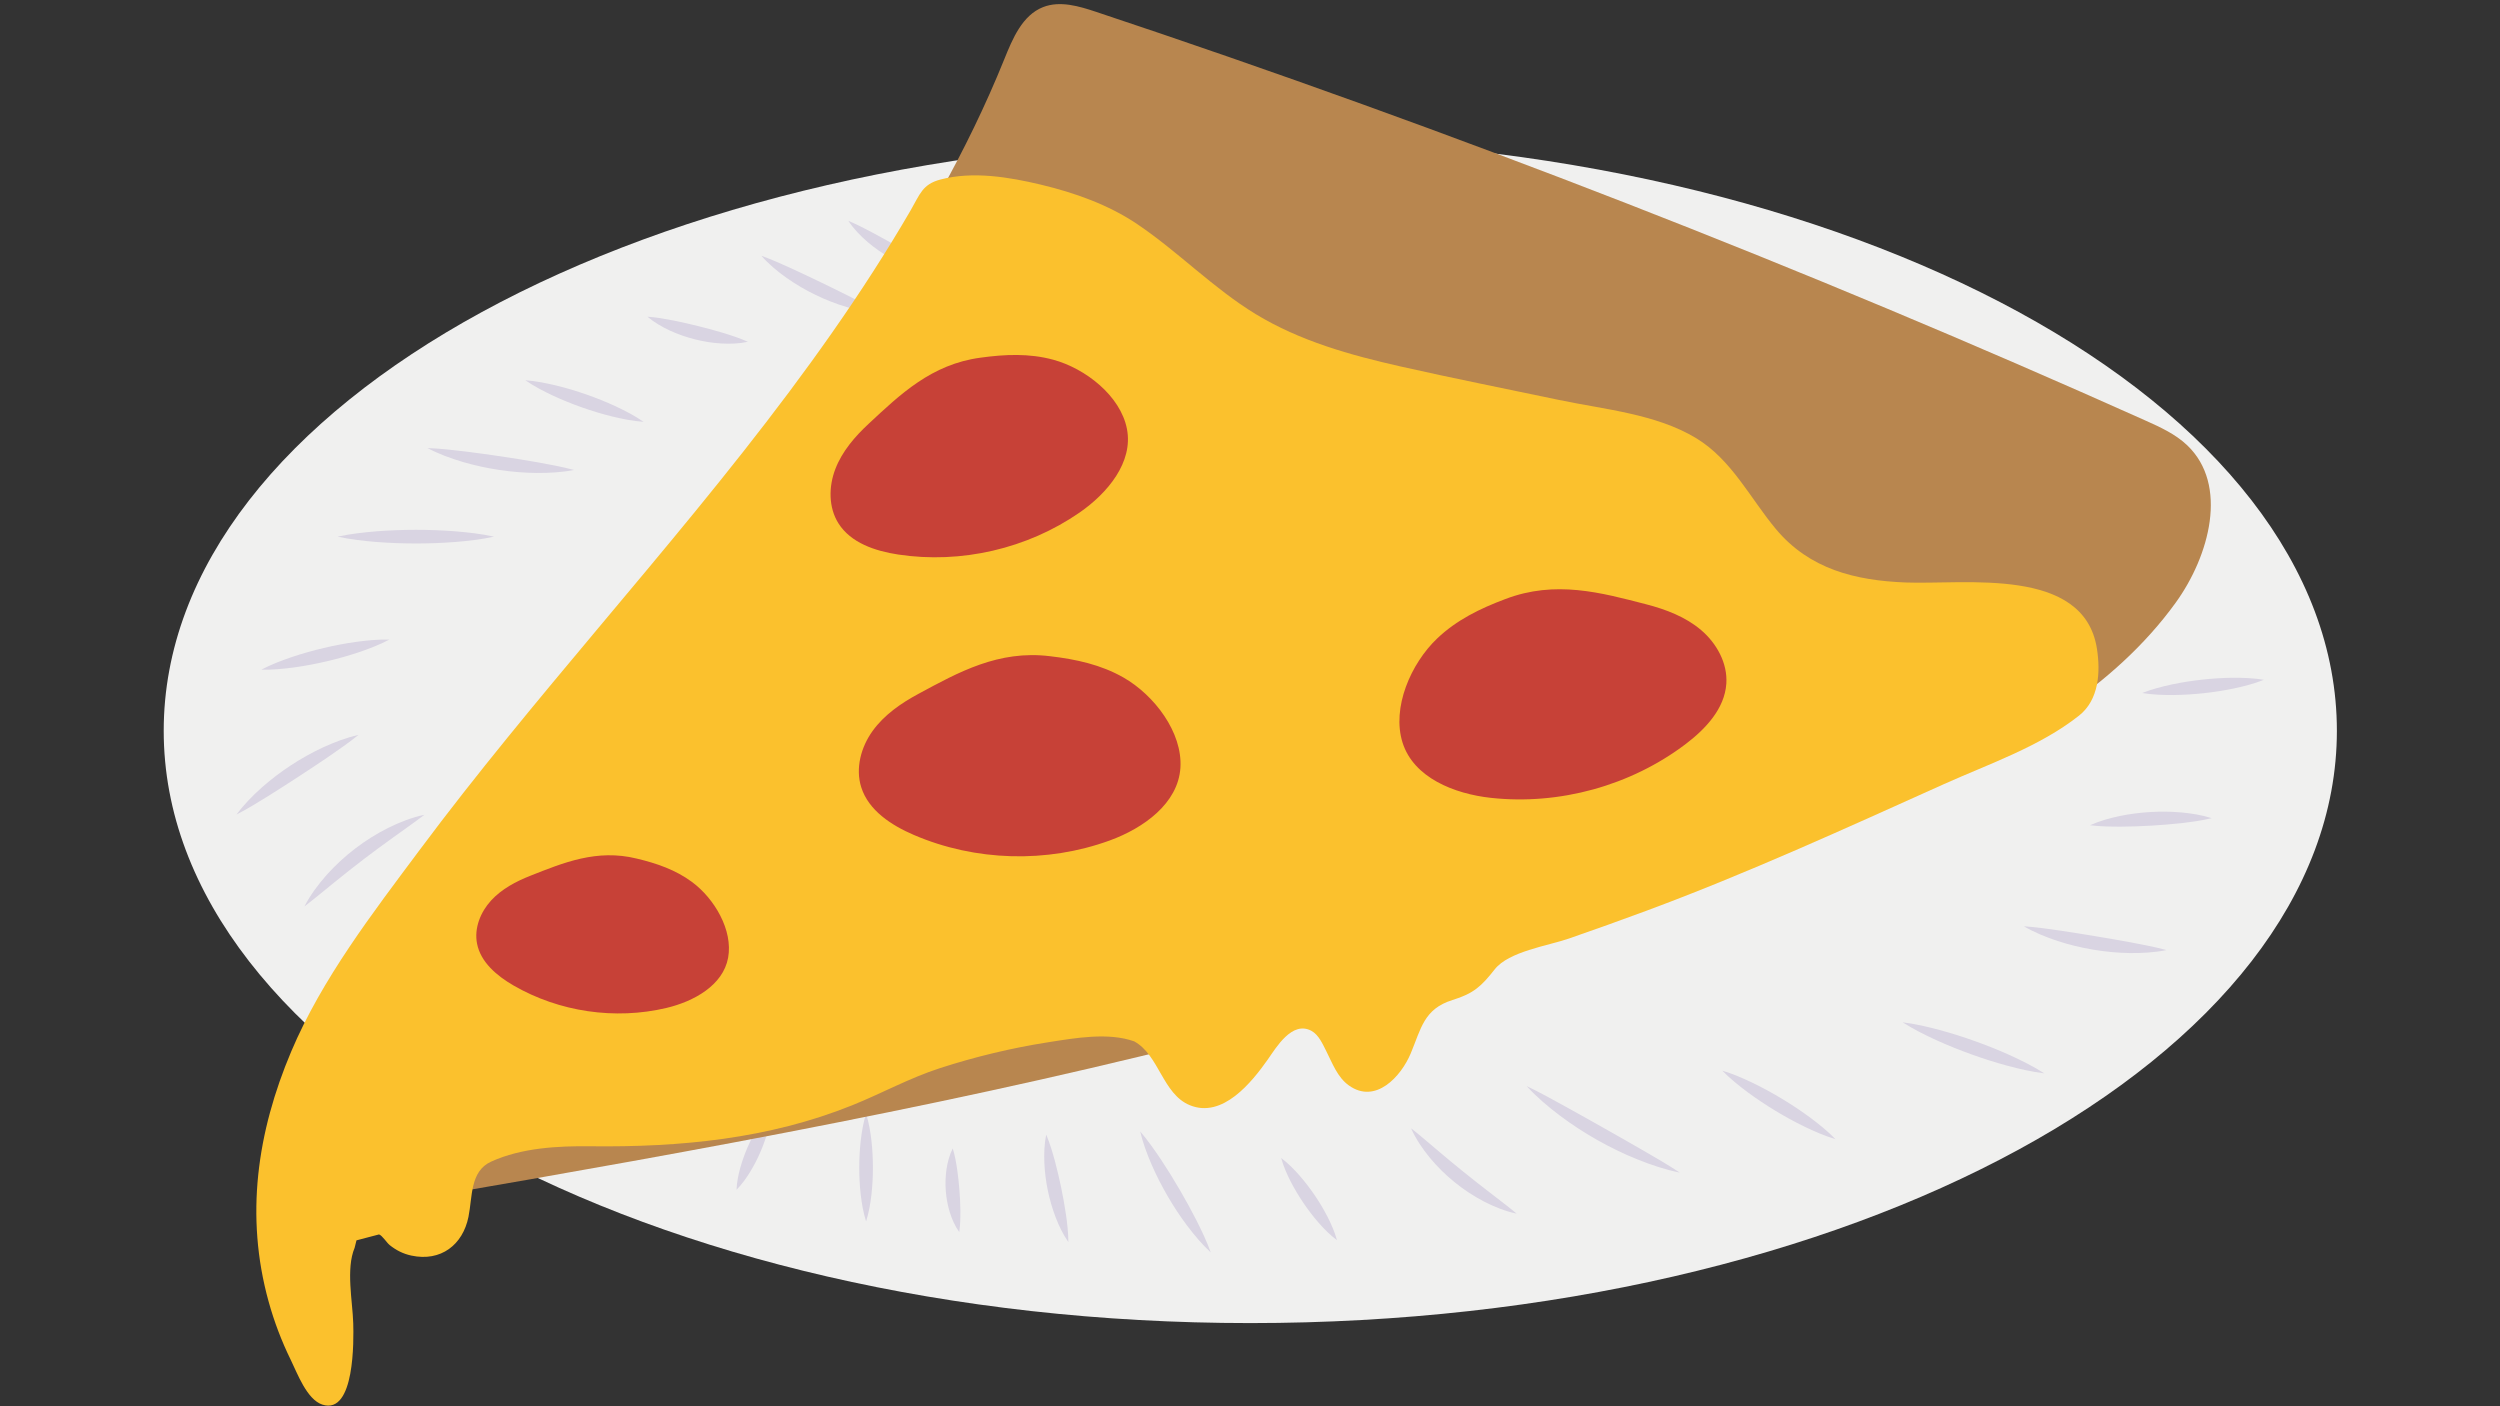 <svg xmlns="http://www.w3.org/2000/svg" xmlns:xlink="http://www.w3.org/1999/xlink" width="1920" zoomAndPan="magnify" viewBox="0 0 1440 810" height="1080" preserveAspectRatio="xMidYMid meet" version="1.0"><rect x="0" y="0" width="1440" height="810" fill="#333333" stroke="none"/><defs><clipPath id="6df395a2cf"><path d="M 94.297 79 L 1346.047 79 L 1346.047 763 L 94.297 763 Z M 94.297 79 " clip-rule="nonzero"/></clipPath><clipPath id="63ad29f5a7"><path d="M 147 101 L 1209 101 L 1209 809.637 L 147 809.637 Z M 147 101 " clip-rule="nonzero"/></clipPath></defs><g clip-path="url(#6df395a2cf)"><path fill="#f0f0ef" d="M 1346.043 420.934 C 1346.043 609.352 1065.832 762.098 720.176 762.098 C 374.508 762.098 94.297 609.352 94.297 420.934 C 94.297 232.523 374.508 79.777 720.176 79.777 C 1065.832 79.777 1346.043 232.523 1346.043 420.934 " fill-opacity="1" fill-rule="nonzero"/></g><path fill="#d9d4e2" d="M 1251.754 400.34 C 1257.656 400.277 1263.539 399.906 1269.383 399.281 C 1275.223 398.648 1281.043 397.746 1286.824 396.535 C 1292.605 395.285 1298.363 393.832 1304.023 391.559 C 1298.008 390.555 1292.07 390.379 1286.16 390.391 C 1280.254 390.449 1274.371 390.82 1268.531 391.465 C 1262.688 392.102 1256.867 393.004 1251.086 394.211 C 1245.309 395.473 1239.559 396.918 1233.891 399.18 C 1239.906 400.176 1245.84 400.348 1251.754 400.34 Z M 1221.613 476.156 C 1227.453 476.117 1233.246 475.91 1239.035 475.574 C 1244.824 475.246 1250.605 474.773 1256.406 474.141 C 1262.207 473.453 1268.027 472.695 1273.941 471.258 C 1268.141 469.406 1262.25 468.504 1256.336 467.949 C 1250.422 467.438 1244.488 467.375 1238.574 467.727 C 1232.66 468.074 1226.777 468.832 1220.965 470.02 C 1215.156 471.27 1209.395 472.836 1203.852 475.348 C 1209.887 476.086 1215.762 476.148 1221.613 476.156 Z M 1185.18 542.016 C 1191.891 544.199 1198.77 545.859 1205.715 547.016 C 1212.676 548.184 1219.707 548.852 1226.766 548.965 C 1233.82 549.035 1240.898 548.668 1247.91 547.242 C 1241.012 545.379 1234.176 544.105 1227.371 542.805 C 1220.578 541.555 1213.793 540.387 1207.02 539.262 C 1200.234 538.133 1193.449 537.039 1186.602 536.012 C 1179.746 535.039 1172.879 534.016 1165.746 533.535 C 1171.918 537.148 1178.484 539.785 1185.18 542.016 Z M 1115.262 599.105 C 1121.863 602.098 1128.574 604.805 1135.379 607.254 C 1142.176 609.711 1149.07 611.914 1156.07 613.82 C 1163.082 615.684 1170.164 617.355 1177.523 618.258 C 1171.281 614.262 1164.754 611.031 1158.164 607.988 C 1151.562 605.008 1144.848 602.293 1138.043 599.855 C 1131.238 597.406 1124.352 595.215 1117.352 593.309 C 1110.344 591.441 1103.262 589.762 1095.902 588.852 C 1102.152 592.848 1108.672 596.062 1115.262 599.105 Z M 1006.727 629.18 C 1011.871 632.969 1017.16 636.484 1022.594 639.781 C 1028.023 643.07 1033.602 646.137 1039.34 648.934 C 1045.098 651.688 1050.961 654.281 1057.242 656.156 C 1052.664 651.453 1047.652 647.457 1042.547 643.637 C 1037.402 639.855 1032.105 636.328 1026.672 633.051 C 1021.23 629.762 1015.664 626.711 1009.926 623.91 C 1004.164 621.156 998.305 618.562 992.02 616.68 C 996.602 621.371 1001.613 625.355 1006.727 629.18 Z M 898.523 642.602 C 905.348 647.766 912.543 652.395 919.973 656.617 C 927.414 660.816 935.109 664.586 943.055 667.766 C 950.965 670.98 959.102 673.695 967.559 675.418 C 960.363 670.672 953.047 666.441 945.738 662.242 C 938.453 658.012 931.152 653.902 923.848 649.773 C 916.539 645.652 909.242 641.516 901.852 637.469 C 894.484 633.379 887.086 629.289 879.316 625.57 C 885.156 631.914 891.688 637.477 898.523 642.602 Z M 823.594 666.871 C 827.879 672.047 832.695 676.781 837.922 681.012 C 843.148 685.242 848.785 688.961 854.738 692.066 C 860.715 695.129 866.977 697.684 873.617 699.066 C 868.422 694.719 863.184 690.836 858.062 686.852 C 852.926 682.898 847.875 678.934 842.871 674.895 C 837.859 670.859 832.93 666.75 827.98 662.551 C 823 658.379 818.121 654.066 812.781 649.895 C 815.539 656.094 819.34 661.668 823.594 666.871 Z M 743.43 680.562 C 745.633 684.832 748.094 688.934 750.766 692.887 C 753.434 696.832 756.332 700.621 759.488 704.25 C 762.664 707.855 766.047 711.32 770.086 714.34 C 768.766 709.484 766.785 705.059 764.613 700.777 C 762.41 696.504 759.961 692.406 757.273 688.461 C 754.59 684.516 751.691 680.727 748.531 677.109 C 745.355 673.5 741.973 670.027 737.945 666.996 C 739.277 671.863 741.258 676.277 743.43 680.562 Z M 663.418 671.023 C 666.145 677.23 669.23 683.266 672.641 689.117 C 676.043 694.965 679.773 700.633 683.844 706.062 C 687.953 711.461 692.297 716.707 697.402 721.402 C 695.047 714.875 692.113 708.797 689.09 702.785 C 686.035 696.801 682.816 690.93 679.438 685.152 C 676.062 679.371 672.551 673.676 668.84 668.07 C 665.078 662.488 661.246 656.934 656.734 651.668 C 658.312 658.41 660.742 664.781 663.418 671.023 Z M 601.547 669.711 C 601.773 675.07 602.457 680.387 603.523 685.621 C 604.602 690.859 606.086 696.012 607.992 701.023 C 609.918 706.023 612.227 710.918 615.383 715.449 C 615.352 709.926 614.715 704.668 613.977 699.453 C 613.211 694.258 612.297 689.125 611.23 684.035 C 610.176 678.934 608.996 673.859 607.633 668.777 C 606.25 663.707 604.754 658.625 602.613 653.531 C 601.516 658.953 601.34 664.352 601.547 669.711 Z M 545.168 673.594 C 544.574 677.723 544.461 681.895 544.777 686.031 C 545.098 690.172 545.855 694.27 547.074 698.254 C 548.324 702.23 549.977 706.113 552.527 709.66 C 553.152 705.344 553.203 701.297 553.184 697.281 C 553.133 693.277 552.938 689.352 552.629 685.426 C 552.312 681.504 551.902 677.578 551.34 673.625 C 550.742 669.648 550.066 665.652 548.785 661.492 C 546.816 665.387 545.793 669.477 545.168 673.594 Z M 495.781 656.996 C 495.207 662.168 494.93 667.344 494.93 672.52 C 494.918 677.691 495.195 682.855 495.77 688.031 C 496.375 693.203 497.227 698.379 498.863 703.551 C 500.504 698.379 501.355 693.203 501.961 688.031 C 502.535 682.855 502.801 677.691 502.801 672.52 C 502.789 667.344 502.523 662.168 501.949 656.996 C 501.336 651.82 500.496 646.656 498.863 641.484 C 497.234 646.656 496.395 651.82 495.781 656.996 Z M 432.074 675.02 C 434.277 671.41 436.195 667.684 437.863 663.852 C 439.547 660.02 440.969 656.074 442.105 652.008 C 443.223 647.93 444.117 643.746 444.281 639.262 C 441.113 642.445 438.664 645.941 436.43 649.535 C 434.238 653.145 432.32 656.871 430.648 660.715 C 428.988 664.559 427.566 668.5 426.426 672.57 C 425.309 676.648 424.418 680.816 424.242 685.305 C 427.402 682.117 429.852 678.613 432.074 675.02 Z M 192.461 508.348 C 198.066 503.801 203.684 499.355 209.379 495 C 215.09 490.656 220.859 486.402 226.723 482.191 C 232.574 477.949 238.559 473.84 244.512 469.293 C 237.176 470.852 230.207 473.594 223.535 476.895 C 216.871 480.234 210.527 484.219 204.605 488.75 C 198.68 493.277 193.168 498.348 188.195 503.891 C 183.266 509.477 178.777 515.461 175.336 522.121 C 181.289 517.582 186.812 512.879 192.461 508.348 Z M 154.52 458.504 C 160.422 454.805 166.254 451.066 172.055 447.285 C 177.855 443.504 183.625 439.672 189.387 435.758 C 195.125 431.793 200.895 427.836 206.488 423.309 C 199.461 424.875 192.797 427.43 186.34 430.367 C 179.895 433.352 173.684 436.812 167.75 440.695 C 161.816 444.578 156.148 448.871 150.82 453.566 C 145.543 458.309 140.52 463.371 136.246 469.168 C 142.641 465.859 148.586 462.172 154.52 458.504 Z M 169.656 384.406 C 175.938 383.516 182.148 382.336 188.297 380.891 C 194.449 379.457 200.535 377.746 206.551 375.738 C 212.559 373.688 218.523 371.445 224.293 368.391 C 217.766 368.238 211.43 368.875 205.137 369.715 C 198.855 370.605 192.645 371.781 186.496 373.238 C 180.348 374.684 174.258 376.395 168.242 378.402 C 162.234 380.461 156.273 382.695 150.5 385.738 C 157.031 385.891 163.363 385.234 169.656 384.406 Z M 216.965 312.195 C 224.477 312.766 231.988 313.043 239.5 313.043 C 247.012 313.055 254.527 312.777 262.027 312.203 C 269.539 311.578 277.051 310.758 284.566 309.109 C 277.051 307.461 269.539 306.641 262.027 306.016 C 254.527 305.441 247.012 305.176 239.5 305.176 C 231.988 305.184 224.477 305.453 216.965 306.027 C 209.461 306.66 201.949 307.469 194.438 309.109 C 201.949 310.75 209.461 311.57 216.965 312.195 Z M 266.402 266.047 C 273.32 268.074 280.371 269.602 287.496 270.676 C 294.617 271.742 301.812 272.348 309.02 272.43 C 316.234 272.469 323.457 272.102 330.645 270.707 C 323.582 268.801 316.57 267.543 309.594 266.273 C 302.602 265.043 295.633 263.938 288.664 262.891 C 281.684 261.855 274.707 260.883 267.664 260.012 C 260.613 259.184 253.543 258.34 246.234 258.086 C 252.691 261.508 259.508 263.965 266.402 266.047 Z M 318.59 227.922 C 324.074 230.461 329.66 232.715 335.336 234.715 C 341.016 236.711 346.773 238.453 352.648 239.91 C 358.531 241.312 364.484 242.531 370.703 242.973 C 365.582 239.426 360.168 236.652 354.695 234.07 C 349.215 231.527 343.629 229.285 337.949 227.285 C 332.273 225.297 326.504 223.559 320.641 222.113 C 314.746 220.707 308.805 219.48 302.582 219.027 C 307.715 222.574 313.117 225.34 318.59 227.922 Z M 386.008 190.473 C 390.637 192.594 395.457 194.254 400.387 195.492 C 405.305 196.734 410.348 197.531 415.43 197.84 C 420.512 198.125 425.648 197.984 430.781 196.875 C 425.996 194.727 421.242 193.199 416.508 191.742 C 411.77 190.328 407.035 189.039 402.293 187.859 C 397.547 186.684 392.77 185.586 387.922 184.613 C 383.055 183.672 378.145 182.77 372.918 182.41 C 376.926 185.789 381.383 188.332 386.008 190.473 Z M 453.156 160.125 C 458.445 163.836 464.039 167.102 469.859 169.922 C 475.672 172.738 481.707 175.086 487.91 176.93 C 494.129 178.711 500.473 180.086 507.043 180.41 C 501.469 176.938 495.809 174.059 490.195 171.172 C 484.547 168.32 478.93 165.555 473.273 162.84 C 467.637 160.113 461.969 157.422 456.23 154.777 C 450.469 152.176 444.699 149.531 438.52 147.309 C 442.867 152.246 447.887 156.363 453.156 160.125 Z M 488.625 127.184 C 493.824 129.379 498.59 131.898 503.332 134.398 C 508.047 136.93 512.68 139.48 517.301 142.062 C 521.934 144.645 526.535 147.246 531.16 149.941 C 535.77 152.668 540.414 155.402 545.004 158.699 C 539.355 158.508 533.914 157.285 528.637 155.598 C 523.371 153.875 518.297 151.633 513.469 148.926 C 508.641 146.23 504.07 143.074 499.848 139.488 C 495.648 135.883 491.754 131.887 488.625 127.184 " fill-opacity="1" fill-rule="nonzero"/><path fill="#b8864f" d="M 180.387 590.992 C 292.793 397.816 492.582 246.793 578.477 34.102 C 583.281 22.195 588.848 8.805 600.797 4.102 C 610.543 0.27 621.48 3.539 631.422 6.848 C 836.629 75.188 1038.426 153.773 1235.797 242.234 C 1244.312 246.047 1253.004 250 1259.77 256.426 C 1283.789 279.254 1272.641 320.184 1253.262 347.059 C 1217.535 396.59 1162.016 427.613 1106.961 454.035 C 819.996 591.781 501.293 645.949 187.531 699.598 C 179.383 700.98 170.324 702.199 163.434 697.652 C 154.785 691.934 152.684 679.781 154.141 669.527 C 159.297 633.316 180.387 590.992 180.387 590.992 " fill-opacity="1" fill-rule="nonzero"/><g clip-path="url(#63ad29f5a7)"><path fill="#fbc12d" d="M 1197.488 412.223 C 1174.828 430.094 1145.762 439.949 1119.719 451.648 C 1062.891 477.203 1006.637 502.961 948.168 524.66 C 933.41 530.133 918.59 535.438 903.719 540.594 C 891.379 544.855 869.09 548 860.93 558.371 C 853.273 568.094 848.867 572.23 836.66 576.004 C 820.121 581.125 818.551 592.52 812.586 606.75 C 806.98 620.121 792.336 636.145 777.016 625.266 C 770.32 620.512 767.461 612.387 763.895 605.379 C 761.875 601.402 759.582 596.062 755.422 593.789 C 744.227 587.684 734.984 603.555 730.238 610.285 C 721.027 623.34 704.238 644.402 685.309 636.586 C 669.609 630.102 667.672 607.691 653.301 599.824 C 638.227 594.484 619.195 597.93 603.914 600.316 C 582.781 603.605 561.812 608.656 541.469 615.234 C 523.84 620.93 508.039 629.723 490.953 636.605 C 442.703 656.031 391.645 660.867 340.176 660.254 C 321.254 660.027 300.461 661.137 282.926 669.074 C 270.676 674.641 272.203 689.25 269.836 700.93 C 266.59 716.965 253.973 726.883 236.938 723.215 C 232.184 722.191 228.188 720.152 224.426 717.148 C 222.805 715.848 220.09 711.512 218.309 711.031 C 213.98 712.16 209.656 713.305 205.332 714.445 C 204.973 715.867 204.625 717.293 204.266 718.727 C 199.172 730.828 203.098 749.547 203.465 762.211 C 203.734 771.348 204.523 815.129 185.707 809.062 C 176.727 806.176 171.164 790.785 167.492 783.328 C 162.207 772.566 157.922 761.266 154.723 749.719 C 141.074 700.426 148.125 652.078 167.738 605.676 C 185.43 563.789 214.688 525.84 241.703 489.602 C 274.48 445.625 309.645 403.504 344.848 361.477 C 382.203 316.887 419.715 272.359 454.559 225.75 C 471.316 203.332 487.469 180.441 502.625 156.898 C 510.18 145.156 517.488 133.262 524.508 121.18 C 529.961 111.797 531.281 106.148 541.734 103.395 C 560.285 98.508 581.184 101.969 599.484 106.344 C 618.898 110.977 638.43 117.883 655.066 129.102 C 678.77 145.105 698.797 166.016 723.281 180.926 C 748.758 196.438 777.75 204.539 806.621 211.059 C 836.988 217.922 867.562 223.977 898.039 230.379 C 923.91 235.82 953.949 238.395 976.996 252.398 C 997.535 264.879 1008 286.887 1022.93 304.754 C 1042.219 327.828 1068.598 334.367 1097.594 335.512 C 1131.699 336.855 1200.273 326.047 1207.816 373.535 C 1209.98 387.203 1208.977 403.164 1197.488 412.223 " fill-opacity="1" fill-rule="nonzero"/></g><path fill="#c74137" d="M 366.668 494.52 C 343.781 488.902 324.555 496.906 305.535 504.414 C 297.16 507.723 288.961 512.059 282.875 518.688 C 276.785 525.328 273.055 534.598 274.758 543.441 C 276.836 554.293 286.277 562.141 295.848 567.672 C 322.125 582.848 354.254 587.57 383.793 580.594 C 399.566 576.863 416.477 567.602 419.395 551.668 C 422.309 535.84 411.516 517.559 398.57 508 C 389.172 501.043 378.27 497.273 366.668 494.52 Z M 827.879 367.695 C 812.617 382.191 801.551 407.676 807.871 427.746 C 814.246 447.973 837.695 457.266 858.777 459.57 C 898.246 463.871 939.211 452.57 970.879 428.625 C 982.418 419.898 993.414 408.195 994.367 393.762 C 995.148 382 988.812 370.562 979.848 362.93 C 970.867 355.297 959.523 350.996 948.105 348.043 C 922.195 341.352 895.941 334.066 867.141 345.031 C 852.504 350.504 838.957 357.152 827.879 367.695 Z M 604.785 377.973 C 575.074 374.312 551.992 387.285 529.109 399.609 C 519.023 405.039 509.316 411.73 502.625 421.023 C 495.934 430.309 492.613 442.562 496.078 453.473 C 500.332 466.875 513.43 475.359 526.34 480.91 C 561.77 496.156 603.043 497.316 639.281 484.086 C 658.633 477.02 678.598 462.809 679.918 442.242 C 681.219 421.832 664.863 400.379 647.09 390.234 C 634.188 382.867 619.859 379.734 604.785 377.973 Z M 606.496 207.152 C 625.242 212.203 645.422 227.992 649.121 247.062 C 652.852 266.25 637.918 284.098 621.84 295.227 C 591.727 316.066 553.543 324.91 517.332 319.406 C 504.145 317.398 490.082 312.746 482.957 301.465 C 477.156 292.277 477.27 280.215 481.188 270.082 C 485.109 259.941 492.406 251.465 500.371 244.07 C 518.43 227.254 536.52 209.797 564.691 206.035 C 578.957 204.039 592.867 203.484 606.496 207.152 " fill-opacity="1" fill-rule="nonzero"/></svg>